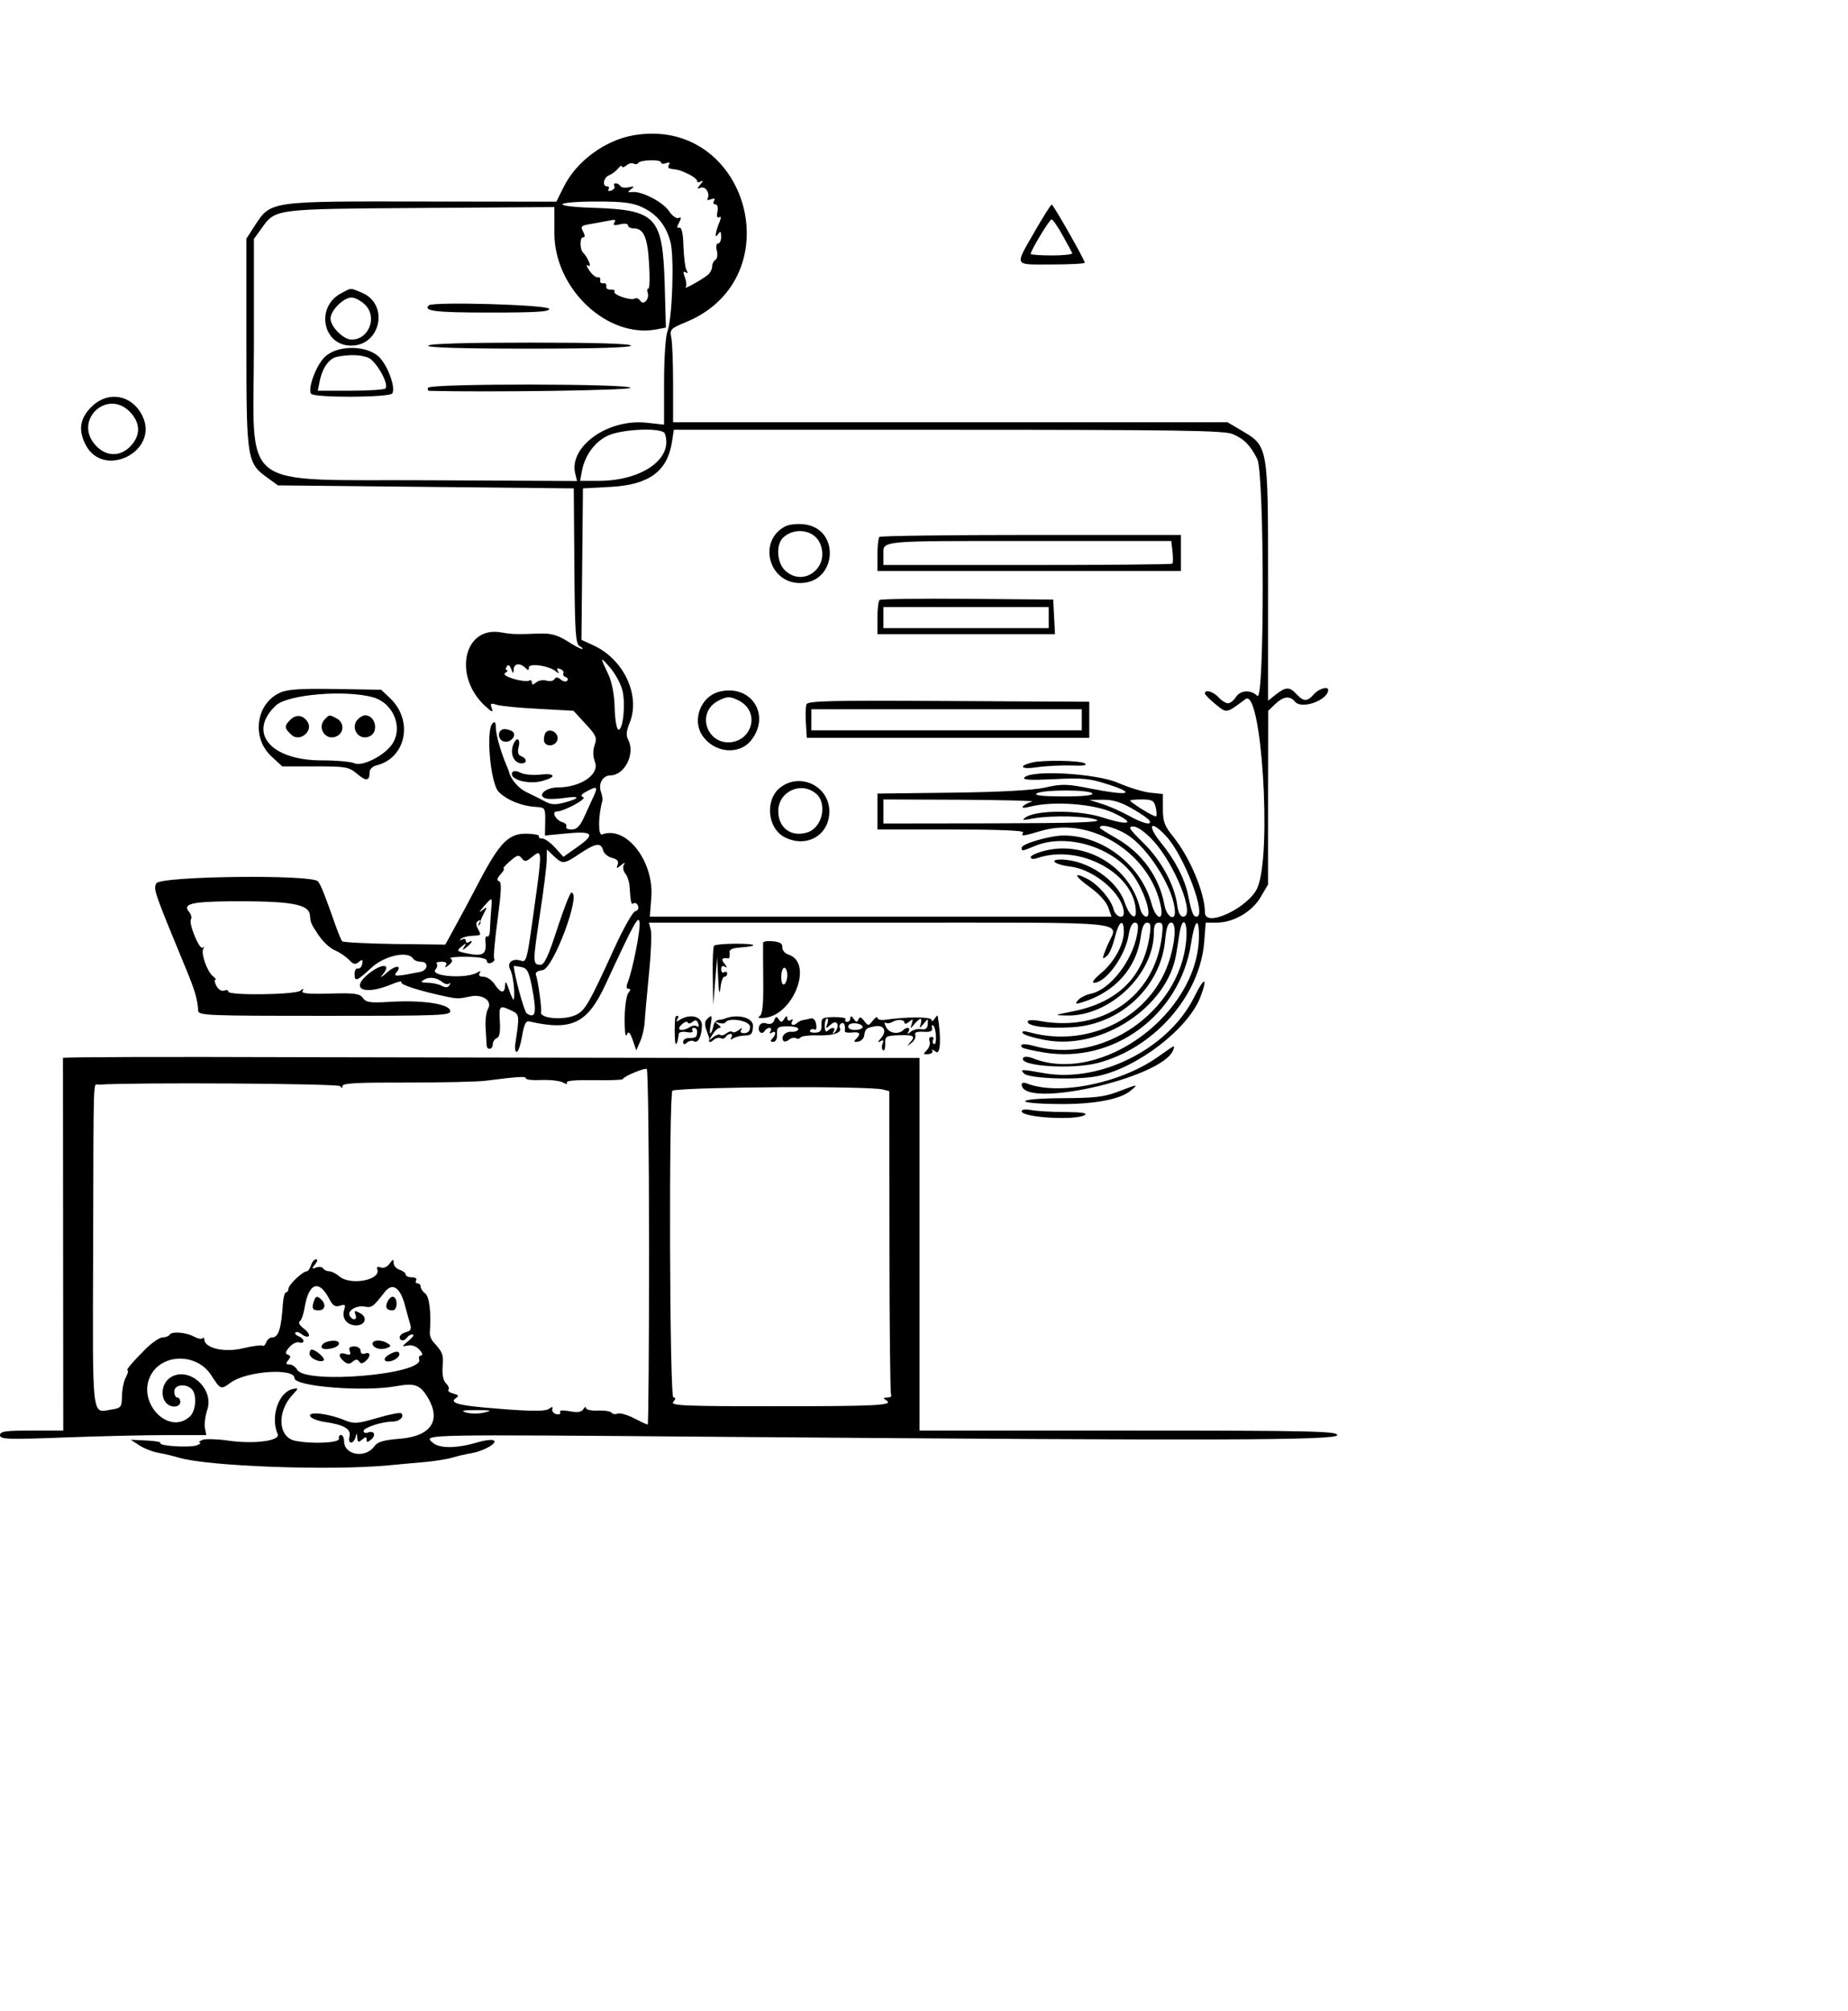 <?xml version="1.0" standalone="no"?>
<!DOCTYPE svg PUBLIC "-//W3C//DTD SVG 20010904//EN"
 "http://www.w3.org/TR/2001/REC-SVG-20010904/DTD/svg10.dtd">
<svg version="1.0" xmlns="http://www.w3.org/2000/svg"
 width="615pt" height="669pt" viewBox="0 0 615 669"
 preserveAspectRatio="xMidYMid meet">
<g transform="translate(0,669) scale(0.05,-0.05)"
fill="#000000" stroke="none">
<path d="M4218 12480 c-191 -33 -380 -172 -465 -342 l-50 -100 -894 1 c-1019
2 -1006 4 -1114 -162 l-55 -85 0 -697 c0 -778 3 -797 145 -898 l65 -47 985
-10 984 -10 4 -516 c3 -446 8 -518 35 -534 18 -10 25 -19 17 -19 -9 -1 -54 23
-100 53 -63 39 -108 52 -175 50 -168 -6 -190 -6 -267 8 -249 42 -319 -295
-102 -492 45 -41 53 -43 42 -13 -12 32 -7 36 32 23 25 -8 150 -21 279 -27
l233 -13 80 -87 c71 -76 78 -92 61 -141 -13 -37 -12 -74 2 -113 32 -82 -95
-169 -247 -169 -78 0 -139 -51 -85 -72 18 -7 73 -6 122 1 112 17 117 0 10 -29
-65 -17 -92 -16 -135 8 -30 16 -84 43 -118 59 -53 24 -106 85 -118 133 -1 6
-8 24 -15 40 -39 90 -74 211 -74 257 0 37 -6 45 -22 29 -45 -45 -14 -396 40
-454 52 -55 155 -97 252 -102 58 -4 60 -7 59 -97 l-2 -93 125 12 c193 20 216
1 97 -84 l-99 -70 -55 61 c-30 33 -69 61 -86 61 -17 0 -27 7 -22 15 5 8 -30
16 -78 17 -121 4 -181 -56 -316 -312 -60 -115 -137 -259 -170 -318 l-59 -108
-337 4 c-185 3 -343 11 -349 18 -7 8 -27 55 -44 104 -73 207 -98 271 -118 295
-39 47 -1049 35 -1075 -13 -21 -39 -16 -54 191 -555 66 -158 83 -218 87 -292
1 -33 55 -35 842 -35 791 0 842 2 835 35 -9 45 -186 71 -401 58 -132 -8 -159
-4 -180 26 -21 29 -54 34 -220 29 -146 -4 -192 1 -181 18 10 18 7 18 -15 1
-35 -27 -479 -33 -479 -6 0 10 -13 13 -28 7 -17 -6 -38 7 -51 30 -12 23 -16
42 -8 42 8 0 1 11 -17 25 -38 31 -80 152 -63 182 8 13 6 16 -4 7 -21 -19 -95
161 -78 188 7 11 1 34 -13 50 -43 52 14 67 262 70 414 3 536 -17 543 -93 4
-50 7 -57 58 -133 27 -41 75 -86 106 -99 32 -13 74 -42 95 -63 29 -32 42 -35
66 -16 23 20 28 18 23 -12 -4 -20 -16 -34 -29 -31 -12 3 -22 -13 -22 -35 0
-56 14 -51 112 40 88 81 244 115 278 60 7 -11 30 -20 51 -20 54 0 49 -57 -6
-68 -154 -31 -180 -32 -158 -5 45 53 -6 52 -65 -2 -34 -30 -46 -36 -27 -13 71
84 -16 78 -110 -8 -100 -93 2 -125 172 -54 42 18 71 24 65 13 -10 -16 130 -60
308 -97 63 -13 76 -13 150 3 81 18 150 -30 118 -83 -12 -20 -19 -76 -16 -126
3 -49 6 -101 7 -115 1 -36 41 -31 41 6 0 16 12 35 26 40 19 7 25 41 21 110 -7
107 -2 112 77 74 54 -25 55 -30 26 -220 -5 -30 -1 -55 9 -55 10 0 26 47 36
105 12 75 25 103 46 98 285 -65 388 -15 509 245 192 415 220 465 227 414 7
-48 -46 -315 -78 -397 -12 -30 -11 -45 4 -45 15 0 16 -8 1 -25 -20 -24 -32
-149 -24 -255 2 -32 7 -40 15 -20 8 20 19 7 36 -40 l24 -70 26 60 c15 33 28
92 30 130 2 39 15 180 28 316 14 135 19 267 13 295 l-13 49 1541 0 c1740 0
1581 16 1510 -153 -37 -89 -37 -98 -2 -68 16 12 39 68 52 122 27 110 60 132
60 38 0 -86 -66 -205 -154 -277 -44 -37 -62 -62 -44 -62 78 0 208 179 230 318
8 51 24 82 41 82 22 0 26 -18 16 -75 -31 -179 -181 -372 -309 -398 -33 -7 -70
-26 -84 -42 -22 -27 -19 -29 24 -16 221 67 364 227 393 439 8 62 22 92 42 92
24 0 27 -18 16 -91 -41 -271 -213 -440 -509 -499 -130 -26 -131 -26 -41 -28
286 -6 579 274 579 552 0 48 9 66 33 66 27 0 30 -15 19 -100 -52 -394 -394
-629 -807 -555 -52 10 -85 8 -85 -4 0 -31 130 -47 297 -37 322 19 590 270 618
580 8 85 19 116 41 116 44 0 19 -193 -43 -329 -149 -326 -529 -498 -891 -403
-47 13 -64 12 -55 -3 7 -12 77 -33 155 -47 374 -67 811 223 867 575 5 31 15
91 21 132 20 127 57 90 45 -45 -43 -473 -560 -830 -1014 -700 -65 18 -101 13
-77 -11 6 -6 71 -21 144 -33 463 -77 904 248 979 722 24 158 53 188 53 56 0
-516 -649 -996 -1104 -817 -32 13 -59 14 -66 3 -34 -55 327 -79 500 -33 374
100 676 446 705 804 l10 129 71 0 c113 0 237 72 294 169 l50 85 0 578 1 578
47 45 c55 52 97 57 132 15 44 -53 220 11 220 79 0 27 -64 7 -95 -29 -43 -50
-69 -50 -115 0 -46 51 -72 50 -137 -1 l-53 -42 0 794 c0 909 2 899 -180 1006
l-90 53 -1845 0 -1845 0 0 253 c0 138 -5 278 -12 310 -11 55 -5 61 99 104 712
295 410 1371 -349 1243z m182 -181 c0 -10 15 -12 33 -5 23 9 29 5 19 -11 -8
-13 -3 -24 12 -26 52 -6 67 -11 121 -37 30 -14 55 -35 55 -44 0 -10 11 -12 25
-3 17 10 16 3 -3 -20 -24 -29 -24 -32 3 -22 31 12 64 -41 44 -73 -6 -9 4 -12
23 -4 24 9 30 5 20 -11 -8 -12 -4 -23 9 -23 14 0 20 -20 14 -49 -6 -31 -1 -45
11 -37 13 8 15 -1 5 -26 -30 -73 -37 -122 -13 -88 18 25 21 22 22 -15 0 -25
-9 -45 -20 -45 -12 0 -16 -21 -9 -48 7 -26 3 -54 -9 -61 -12 -7 -22 -27 -22
-44 0 -16 -11 -40 -25 -53 -30 -28 -171 -107 -151 -85 7 8 5 37 -5 64 -14 36
-13 45 4 35 15 -9 18 -5 7 12 -9 14 -18 85 -21 158 -2 89 -12 130 -27 127 -18
-4 -18 5 -2 34 16 31 15 38 -5 30 -14 -5 -42 16 -62 46 -40 60 -179 133 -243
127 -34 -3 -35 0 -10 19 25 18 22 21 -15 13 -25 -6 -50 -2 -56 8 -6 10 -20 18
-31 18 -11 0 -15 -8 -9 -18 6 -10 -3 -23 -20 -30 -18 -6 -26 -3 -19 8 7 11 3
20 -9 20 -35 0 -24 60 14 74 19 8 46 28 59 45 14 17 25 23 25 14 1 -10 14 -7
30 6 16 14 38 19 49 12 10 -6 24 -5 29 4 13 22 153 26 153 4z m-128 -297 c98
-45 160 -119 190 -230 27 -98 13 -515 -20 -598 -12 -32 -22 -178 -22 -338 l0
-282 -118 13 c-258 27 -518 -160 -473 -340 l12 -48 -979 5 c-1299 8 -1172 -90
-1172 902 l0 704 47 65 c97 137 76 134 1063 141 l890 6 0 -176 c1 -369 353
-699 679 -638 l63 12 -8 293 c-14 444 -56 490 -472 504 -293 9 -271 42 28 42
162 0 229 -8 292 -37z m-184 -105 c-10 -16 2 -19 39 -10 31 8 53 5 53 -7 0
-11 17 -20 38 -20 66 0 92 -59 102 -233 6 -92 4 -167 -4 -167 -8 0 -11 -11 -6
-25 16 -42 -26 -91 -48 -57 -10 15 -27 22 -37 15 -26 -16 -148 26 -135 47 5 8
-6 14 -25 13 -19 -2 -33 8 -30 22 3 14 -6 23 -20 20 -14 -3 -23 6 -20 20 3 14
-5 23 -17 20 -11 -3 -36 17 -55 44 -21 31 -23 43 -7 33 26 -15 -4 56 -36 88
-21 21 -21 100 -1 100 16 0 16 11 2 39 -19 35 -13 40 54 51 41 7 89 16 105 19
57 12 62 11 48 -12z m337 -1402 c59 -165 -149 -314 -439 -315 l-125 0 12 65
c20 106 87 197 175 237 98 44 362 54 377 13z m3778 -3 c77 -32 118 -74 165
-166 48 -96 49 -1626 1 -1577 -44 43 -114 39 -144 -9 -14 -22 -37 -40 -52 -40
-15 0 -43 18 -63 40 -36 39 -90 54 -90 25 0 -8 32 -40 71 -72 77 -61 67 -63
199 35 106 79 177 -1024 80 -1254 -55 -132 -350 -272 -350 -167 0 129 -100
368 -212 506 -57 70 -68 100 -68 183 l0 100 -85 9 c-47 5 -143 35 -215 66
-143 62 -570 87 -621 36 -17 -17 35 -20 198 -12 195 9 236 5 365 -37 186 -61
127 -75 -116 -27 -165 33 -197 34 -310 8 -84 -18 -293 -30 -621 -34 l-495 -6
0 -120 0 -119 491 0 c323 0 487 -7 479 -20 -16 -27 -5 -26 124 12 333 97 725
-154 793 -507 19 -99 -34 -82 -62 20 -70 258 -323 455 -585 455 -90 0 -280
-55 -280 -81 0 -25 2 -24 87 11 215 90 533 -10 665 -209 71 -108 117 -261 77
-261 -15 0 -34 25 -41 55 -66 274 -355 451 -629 385 -54 -13 -99 -33 -99 -44
0 -13 18 -15 45 -6 286 97 655 -107 655 -361 0 -59 -47 -17 -75 67 -50 149
-251 284 -424 284 -85 0 -37 -35 64 -47 161 -19 353 -186 355 -308 0 -45 -55
-26 -68 23 -16 66 -103 167 -176 204 -97 50 -85 18 21 -58 58 -42 106 -95 119
-132 l22 -62 -1537 0 -1536 0 10 127 c19 241 -167 481 -327 420 -28 -11 -27
123 1 223 3 11 -1 38 -9 60 -20 53 12 110 62 110 96 0 169 146 118 240 -14 25
-11 57 10 108 76 182 -38 427 -244 519 l-76 35 5 504 5 504 186 10 c253 14
375 103 406 296 l13 84 1825 0 c1530 0 1836 -5 1893 -28z m-4062 -1700 c25
-87 6 -278 -26 -267 -11 4 -22 69 -24 146 -2 87 -18 169 -41 219 -58 122 -57
125 8 50 34 -38 71 -105 83 -148z m-722 133 c1 40 42 46 77 11 19 -19 24 -18
24 2 0 31 132 13 179 -25 22 -18 25 -17 14 2 -10 17 -5 21 16 13 17 -7 26 -19
21 -28 -6 -9 1 -21 15 -26 14 -4 18 -16 10 -24 -8 -9 -27 -5 -43 8 -20 17 -32
18 -42 2 -7 -12 -31 -16 -53 -9 -21 7 -52 1 -68 -12 -22 -18 -29 -18 -29 0 0
13 -9 18 -20 11 -10 -6 -56 -1 -100 12 -55 17 -73 30 -56 41 14 9 19 17 10 17
-9 0 -10 11 -2 24 10 16 20 11 30 -15 13 -34 15 -35 17 -4z m534 -840 c-14
-30 -42 -93 -64 -140 -29 -64 -50 -85 -85 -85 -25 0 -41 8 -35 19 6 10 -6 24
-27 30 -44 14 -73 71 -36 71 49 1 204 85 176 95 -20 7 -15 18 20 37 70 39 79
34 51 -27z m3317 15 c8 -13 -61 -20 -194 -20 -140 1 -196 7 -176 20 40 26 354
26 370 0z m-400 -54 c-22 -6 -49 -19 -60 -30 -13 -14 3 -15 50 -3 155 38 421
18 550 -42 153 -71 110 -89 -71 -31 -154 50 -432 51 -509 3 -34 -22 -26 -23
50 -9 121 21 358 16 420 -10 36 -16 -150 -22 -685 -23 l-735 -1 0 80 0 80 515
-2 c283 -2 497 -7 475 -12z m664 -46 c57 -32 109 -68 116 -80 22 -36 -43 -21
-139 33 -52 28 -132 64 -178 78 l-83 26 90 1 c65 1 119 -15 194 -58z m158 9
c7 -28 8 -55 3 -61 -8 -8 -140 71 -173 103 -5 5 29 9 74 9 72 0 85 -7 96 -51z
m-169 -198 c142 -104 297 -366 297 -501 0 -64 -56 -28 -69 45 -35 191 -151
351 -325 449 -58 33 -106 63 -106 68 0 33 127 -5 203 -61z m151 -24 c146 -157
285 -507 201 -507 -20 0 -33 27 -40 79 -18 134 -107 296 -225 412 -95 93 -105
109 -67 109 27 0 78 -36 131 -93z m88 28 c121 -130 273 -535 202 -535 -22 0
-32 24 -55 137 -22 112 -87 239 -181 354 -98 121 -71 158 34 44z m-3748 -93
c5 -21 32 -44 60 -51 35 -9 46 -22 37 -45 -10 -28 -8 -28 22 -4 25 20 30 21
19 2 -8 -14 -4 -39 9 -56 14 -16 27 -54 29 -84 8 -116 11 -126 28 -115 10 6
23 -2 29 -18 6 -16 -2 -31 -19 -35 -16 -3 -79 -114 -139 -246 -169 -370 -193
-411 -252 -442 -78 -40 -248 -27 -236 18 6 21 -20 209 -33 243 -8 19 6 30 43
35 72 8 261 516 192 516 -9 0 -51 -108 -94 -240 -57 -177 -86 -240 -110 -240
-54 0 -54 10 -7 325 26 168 47 336 47 373 l1 69 46 -44 c60 -55 66 -55 174 17
105 70 140 75 154 22z m-453 -347 c-55 -399 -55 -400 -97 -387 -54 17 -92 -16
-68 -60 19 -36 33 -153 24 -198 -2 -11 -16 16 -31 60 -18 55 -26 66 -27 35 -2
-59 -29 -57 -70 5 -18 28 -51 50 -74 50 -25 0 -35 9 -26 23 10 16 5 18 -14 6
-70 -44 -318 -28 -280 19 12 14 16 32 8 39 -7 7 7 13 32 13 30 0 40 -8 29 -25
-9 -16 -2 -15 20 3 25 20 28 33 12 43 -13 8 36 13 109 12 89 -2 132 -11 132
-27 0 -14 13 -20 30 -13 16 6 25 19 19 28 -6 10 5 128 23 262 25 187 28 247 9
253 -16 6 -13 20 11 46 19 21 28 38 20 38 -8 0 11 22 42 49 48 42 59 45 78 20
20 -26 29 -24 70 9 66 54 67 42 19 -303z m-292 -50 c-3 -41 -7 -100 -8 -131 0
-31 -9 -52 -18 -46 -10 6 -15 -10 -12 -36 9 -80 -16 -97 -111 -79 -80 16 -83
19 -49 47 33 27 35 27 19 0 -15 -26 -13 -26 16 -3 37 30 47 53 14 33 -11 -7
-20 -2 -20 10 0 12 -11 16 -25 8 -14 -8 -18 -7 -9 3 9 10 40 19 70 21 70 4 69
2 45 47 -15 27 -14 43 2 53 16 10 18 5 7 -14 -9 -15 -10 -22 -2 -15 9 8 13 17
10 20 -2 4 7 30 22 57 25 48 25 49 -12 21 -23 -19 -19 -9 10 25 61 68 59 69
51 -21z m269 -500 c36 -184 29 -228 -32 -189 -17 10 -86 264 -86 316 0 1 21
-2 48 -7 39 -7 51 -27 70 -120z m-593 19 c16 -13 36 -17 45 -9 9 8 10 4 2 -10
-10 -18 -25 -19 -52 -5 -21 11 -63 20 -94 20 -43 1 -49 5 -26 19 36 23 86 17
125 -15z"/>
<path d="M2272 11429 c-174 -90 -125 -349 65 -349 198 0 254 276 72 352 -82
34 -67 34 -137 -3z m159 -78 c82 -82 24 -231 -91 -231 -54 0 -140 86 -140 140
0 54 86 140 140 140 23 0 64 -22 91 -49z"/>
<path d="M2854 11348 c-38 -38 44 -48 409 -48 311 0 398 6 392 25 -9 27 -775
49 -801 23z"/>
<path d="M2850 11080 c-8 -13 220 -20 669 -20 441 0 681 7 681 20 0 13 -236
20 -669 20 -424 0 -673 -7 -681 -20z"/>
<path d="M2160 11003 c-57 -57 -112 -207 -90 -243 17 -28 524 -26 541 2 25 40
-35 198 -95 249 -90 75 -277 71 -356 -8z m290 -3 c51 -19 138 -170 117 -204
-5 -9 -109 -16 -231 -16 l-221 0 13 64 c18 89 63 152 117 162 84 16 152 14
205 -6z"/>
<path d="M2850 10800 c-7 -11 -3 -20 9 -21 392 -10 1332 3 1337 20 10 28
-1328 30 -1346 1z"/>
<path d="M5228 9878 c-186 -95 -114 -378 97 -378 248 0 271 365 25 391 -44 5
-99 -1 -122 -13z m231 -116 c66 -158 -111 -293 -233 -179 -57 54 -63 176 -11
222 79 70 207 47 244 -43z"/>
<path d="M5853 9807 c-7 -8 -13 -62 -13 -120 l0 -107 1010 0 1010 0 0 120 0
120 -997 0 c-548 0 -1002 -6 -1010 -13z m1951 -98 c4 -38 4 -74 -1 -80 -5 -5
-440 -9 -966 -9 l-957 0 0 67 c0 97 -47 93 971 93 l945 0 8 -71z"/>
<path d="M5854 9387 c-8 -8 -14 -62 -14 -120 l0 -107 591 0 591 0 -6 115 -6
115 -571 5 c-315 3 -578 -1 -585 -8z m1126 -117 l0 -70 -550 0 -550 0 0 70 0
70 550 0 550 0 0 -70z"/>
<path d="M4784 8776 c-119 -32 -178 -185 -111 -288 78 -119 246 -136 327 -34
134 171 -4 378 -216 322z m163 -77 c110 -87 43 -259 -100 -259 -138 0 -201
174 -94 259 29 22 72 41 97 41 25 0 68 -19 97 -41z"/>
<path d="M5368 8693 c-6 -16 -8 -72 -4 -126 l6 -97 940 0 940 0 0 120 0 120
-936 5 c-782 5 -937 1 -946 -22z m1832 -103 l0 -70 -900 0 -900 0 0 70 0 70
900 0 900 0 0 -70z"/>
<path d="M6870 8306 c-97 -24 -74 -48 30 -32 61 9 164 14 230 12 82 -3 111 1
90 14 -30 20 -277 23 -350 6z"/>
<path d="M5193 8139 c-103 -81 -86 -270 29 -330 145 -75 298 12 298 171 0 168
-194 263 -327 159z m238 -40 c77 -64 44 -223 -53 -257 -108 -37 -198 26 -198
140 0 130 150 201 251 117z"/>
<path d="M6890 11845 c-139 -243 -148 -225 109 -225 121 0 221 5 221 12 0 18
-209 386 -220 387 -5 0 -55 -78 -110 -174z m182 -30 c32 -57 61 -111 65 -120
3 -8 -57 -15 -135 -15 -78 0 -142 5 -142 10 0 23 125 230 139 230 8 0 41 -47
73 -105z"/>
<path d="M608 10672 c-77 -77 -88 -155 -38 -252 119 -230 490 -44 379 190 -68
143 -230 173 -341 62z m254 -30 c73 -74 76 -156 9 -229 -72 -77 -171 -73 -241
11 -137 162 82 367 232 218z"/>
<path d="M1865 8771 c-162 -72 -193 -301 -58 -425 l72 -66 219 0 c204 0 223
-3 278 -49 61 -52 84 -49 84 10 0 20 20 40 47 46 195 49 246 296 91 445 l-61
58 -303 5 c-230 4 -320 -2 -369 -24z m617 -31 c142 -40 207 -213 120 -323 -58
-74 -198 -140 -244 -116 -19 10 -117 19 -217 19 -341 0 -496 185 -305 365 78
74 461 106 646 55z"/>
<path d="M1932 8590 c-42 -42 -40 -56 9 -101 54 -49 145 25 107 86 -30 48 -77
53 -116 15z"/>
<path d="M2164 8596 c-60 -60 7 -153 80 -114 48 26 46 91 -3 117 -48 26 -48
26 -77 -3z"/>
<path d="M2384 8596 c-60 -60 7 -153 80 -114 59 32 33 138 -34 138 -12 0 -33
-11 -46 -24z"/>
<path d="M3345 8526 c-34 -13 -31 -65 4 -79 49 -18 101 46 56 69 -19 10 -46
15 -60 10z"/>
<path d="M3633 8507 c-7 -8 -13 -30 -13 -50 0 -47 71 -50 89 -4 16 44 -43 86
-76 54z"/>
<path d="M3411 8408 c-14 -56 16 -108 61 -108 38 0 36 33 -2 47 -22 9 -27 27
-18 63 7 28 4 50 -8 50 -11 0 -26 -23 -33 -52z"/>
<path d="M3411 8242 c-29 -47 102 -86 199 -59 98 27 87 54 -17 42 -48 -5 -106
1 -129 13 -23 12 -46 14 -53 4z"/>
<path d="M5079 7106 c-1 -9 0 -119 1 -244 2 -168 -5 -233 -24 -244 -16 -10 -6
-15 29 -12 196 15 332 368 162 422 -23 7 -41 29 -40 48 2 24 -15 36 -62 40
-36 4 -66 -1 -66 -10z m161 -215 c0 -27 -9 -54 -20 -61 -12 -7 -20 13 -20 49
0 33 9 61 20 61 11 0 20 -22 20 -49z"/>
<path d="M4753 7087 c-7 -8 -11 -100 -9 -205 l3 -192 13 160 13 160 7 -140 c4
-95 9 -116 15 -65 4 41 16 75 26 75 11 0 19 10 19 21 0 12 -9 16 -20 9 -11 -7
-20 2 -20 20 0 21 9 27 25 17 17 -10 16 -4 -2 19 -26 31 -18 43 23 36 9 -1 13
13 10 32 -5 27 11 36 73 41 127 10 108 25 -32 25 -72 0 -136 -6 -144 -13z"/>
<path d="M7950 6748 c-168 -343 -623 -575 -998 -510 -157 28 -165 27 -136 -2
34 -34 354 -45 489 -17 266 55 604 315 685 527 51 135 26 136 -40 2z"/>
<path d="M4497 6615 c-9 -17 -8 -192 2 -183 10 11 12 18 19 68 1 12 25 17 52
12 29 -6 46 -1 39 9 -6 11 -2 19 10 19 20 0 27 -23 16 -55 -3 -8 -24 -14 -47
-13 -23 1 -41 -10 -41 -25 0 -19 7 -21 25 -5 15 12 35 16 46 9 27 -16 51 28
54 101 3 65 -78 86 -150 40 -19 -13 -24 -11 -14 5 8 13 9 23 3 23 -6 0 -12 -2
-14 -5z m113 -35 c19 15 29 13 37 -11 7 -18 4 -26 -7 -19 -11 7 -31 6 -45 -3
-54 -34 -99 -24 -60 13 19 19 38 26 42 16 4 -10 18 -8 33 4z"/>
<path d="M4705 6597 c-15 -15 -16 -38 -2 -75 11 -28 19 -54 18 -57 -6 -24 4
-26 28 -6 16 14 38 19 49 12 10 -6 25 -3 32 9 7 11 21 20 32 20 11 0 14 -10 6
-23 -10 -16 -5 -18 14 -6 15 10 50 18 78 18 41 1 49 11 52 63 2 57 -105 84
-192 48 -5 -3 -23 -6 -38 -7 -15 -2 -31 -20 -34 -40 -3 -20 -11 -42 -18 -49
-6 -7 -7 16 -1 52 13 70 10 75 -24 41z m287 -49 c1 -26 -11 -41 -35 -43 -24
-2 -33 6 -24 21 11 17 6 17 -16 -1 -17 -13 -36 -19 -43 -12 -7 7 -25 2 -40
-10 -15 -12 -33 -17 -40 -10 -7 7 -28 0 -47 -15 -31 -26 -31 -24 -5 17 15 25
37 45 48 45 11 0 7 10 -10 22 -25 19 -25 20 4 11 19 -6 39 -5 44 3 22 36 162
12 164 -28z"/>
<path d="M5153 6590 c-8 -21 -26 -29 -51 -21 -23 8 -42 1 -49 -18 -13 -35 18
-62 37 -31 7 11 21 20 32 20 11 0 14 -10 6 -23 -9 -14 -5 -18 9 -9 29 18 30
-13 2 -41 -14 -14 -12 -20 7 -20 18 0 27 20 26 51 -2 47 5 52 73 52 42 0 72
-8 68 -20 -4 -11 -24 -18 -45 -16 -40 3 -72 -31 -55 -59 6 -9 23 -7 38 6 15
12 36 17 47 10 10 -6 24 -4 30 5 5 9 58 16 116 14 104 -3 165 19 145 51 -5 9
-1 22 11 29 18 11 28 -14 23 -53 -1 -7 20 -11 48 -8 53 6 62 -8 26 -44 -16
-16 -13 -21 14 -17 19 3 38 21 41 40 6 46 13 51 69 62 63 12 85 -30 43 -78
-22 -25 -24 -33 -6 -22 21 12 26 8 16 -16 -7 -18 -5 -37 4 -43 9 -5 15 14 14
43 -2 50 4 54 93 57 100 3 111 -5 70 -51 -21 -24 -20 -24 11 -1 20 15 31 39
26 53 -7 18 10 24 54 22 48 -3 62 4 57 26 -3 17 1 23 9 15 21 -21 25 -135 4
-123 -9 6 -11 19 -5 29 6 11 1 19 -12 19 -13 0 -18 -13 -12 -29 6 -17 -2 -43
-18 -59 -26 -26 -25 -29 9 -27 22 2 34 13 27 24 -7 12 3 8 23 -8 32 -26 38 92
13 239 -1 6 -10 -3 -21 -20 -11 -16 -20 -20 -20 -7 0 21 -165 22 -305 1 -30
-5 -55 1 -55 13 0 11 -13 3 -30 -18 -29 -37 -31 -38 -58 -3 -21 27 -31 30 -38
10 -9 -20 -16 -20 -32 4 -15 20 -21 22 -22 5 0 -14 -10 -25 -21 -25 -12 0 -17
7 -11 17 6 9 -29 15 -76 15 -79 -2 -86 -6 -84 -52 2 -38 -8 -51 -42 -52 -25
-1 -40 5 -34 15 6 10 19 12 29 6 11 -6 16 9 11 35 -4 27 -19 43 -35 39 -15 -4
-38 -9 -51 -11 -14 -2 -31 -10 -39 -18 -23 -23 -50 -16 -35 9 9 14 5 18 -9 9
-13 -8 -23 -3 -23 12 -1 19 -6 18 -20 -4 -16 -25 -23 -25 -37 -3 -14 21 -20
20 -30 -7z m353 -25 c-12 -33 -11 -33 27 0 43 37 60 -21 18 -60 -10 -8 -11 -4
-3 10 18 31 -12 33 -41 4 -18 -18 -25 45 -10 76 12 22 19 -3 9 -30z m514 9 c0
-10 14 -8 30 6 26 22 29 20 19 -12 -12 -36 -11 -36 17 -3 15 19 34 35 41 35 6
0 7 -16 1 -35 -10 -31 -8 -31 19 2 30 37 31 37 28 -3 -2 -28 -15 -38 -43 -33
-21 5 -53 -3 -69 -16 -24 -20 -28 -20 -16 0 16 26 -10 35 -34 11 -33 -32 -93
-23 -114 17 -13 23 -15 37 -5 31 10 -6 29 -4 43 4 34 21 83 19 83 -4z m-280
-23 c6 -9 -7 -20 -29 -23 -45 -7 -76 8 -62 30 12 20 78 15 91 -7z"/>
<path d="M7710 6349 c-249 -178 -665 -262 -875 -179 -19 8 -35 5 -35 -6 0
-169 936 41 1008 227 14 39 17 39 -98 -42z"/>
<path d="M419 6340 c0 -5 0 -566 1 -1245 l1 -1235 -210 0 c-177 0 -211 -5
-211 -31 0 -27 49 -29 425 -15 234 9 543 16 686 16 l262 0 -9 47 c-5 25 2 81
16 123 45 137 -117 285 -238 218 -90 -50 -75 -198 20 -198 21 0 38 14 38 30 0
17 -9 30 -20 30 -11 0 -20 18 -20 40 0 46 76 56 116 16 36 -36 29 -145 -13
-183 -141 -128 -353 93 -261 273 76 148 306 151 402 5 65 -100 65 -100 131
-52 104 77 425 100 425 30 0 -56 467 -93 679 -53 122 22 157 9 209 -77 90
-153 20 -256 -184 -273 -111 -9 -152 -21 -172 -50 -59 -84 -202 -60 -202 34 0
22 -9 40 -20 41 -11 0 -17 -11 -14 -25 6 -28 -177 -37 -291 -14 -114 23 -124
191 -19 305 42 45 42 47 5 40 -96 -18 -153 -185 -103 -300 20 -46 -159 -69
-335 -43 -70 10 -145 12 -166 4 -20 -9 -28 -16 -17 -18 11 -1 2 -9 -20 -18
-46 -17 -254 -5 -242 15 5 7 -38 15 -95 17 l-103 5 60 -39 c33 -21 92 -43 130
-49 39 -7 97 -21 130 -31 191 -58 1012 -88 1400 -51 66 7 174 16 240 22 66 6
147 19 180 29 33 10 92 24 130 30 85 15 182 73 142 86 -15 5 -59 -1 -99 -13
-141 -42 -256 -44 -302 -4 -65 57 -107 56 1969 39 3266 -26 4050 -23 4050 12
0 26 -168 30 -1390 30 l-1390 0 0 1240 0 1240 -1335 0 c-734 1 -2017 3 -2850
5 -833 3 -1515 1 -1516 -5z m3901 -1261 c0 -649 -4 -1179 -9 -1179 -6 0 -46
19 -91 42 -44 23 -93 37 -109 31 -17 -6 -34 -4 -40 6 -6 9 -47 16 -91 14 -44
-2 -80 6 -80 17 0 11 -8 8 -18 -8 -13 -20 -38 -23 -92 -13 -46 8 -69 6 -62 -6
7 -11 -4 -17 -23 -14 -19 4 -32 18 -29 32 5 19 -1 20 -20 5 -26 -21 -139 -19
-449 9 -166 15 -217 34 -170 63 19 12 14 20 -19 28 -26 7 -40 18 -33 26 7 7 0
26 -16 42 -19 19 -27 58 -23 112 7 79 1 95 -62 164 -15 17 -25 45 -23 65 10
125 -3 237 -30 257 -17 12 -31 33 -31 45 0 13 -10 23 -21 23 -12 0 -16 9 -9
20 7 11 -6 20 -29 20 -22 0 -41 8 -41 19 0 10 -18 24 -40 31 -22 7 -40 27 -40
45 0 28 -4 27 -27 -4 -16 -22 -40 -33 -59 -25 -20 7 -29 3 -23 -12 28 -72
-178 -111 -252 -48 -22 19 -52 34 -68 34 -16 0 -34 9 -40 19 -7 11 -28 13 -47
6 -30 -11 -31 -8 -7 21 16 20 19 34 7 34 -12 0 -27 -18 -34 -40 -7 -22 -20
-40 -28 -40 -27 0 -122 -90 -122 -116 0 -13 -7 -24 -16 -24 -9 0 -18 -34 -21
-75 -11 -168 -29 -225 -72 -225 -15 0 -32 -15 -39 -33 -7 -18 -18 -28 -24 -22
-6 6 -66 -2 -134 -18 -124 -29 -254 2 -254 61 0 10 -6 13 -13 6 -7 -7 -31 -2
-55 11 -52 29 -149 37 -163 13 -6 -10 -27 -18 -47 -18 -19 0 -71 -35 -114 -78
-93 -94 -134 -142 -118 -142 6 0 1 -20 -12 -45 -14 -24 -25 -80 -26 -124 -2
-77 -5 -81 -76 -92 -126 -21 -120 -76 -116 1063 3 1222 -1 1097 38 1100 223
16 1595 8 1607 -10 10 -16 14 -15 15 2 0 18 109 23 426 22 234 0 470 5 525 12
224 28 269 31 269 16 0 -9 47 -14 104 -11 57 2 121 -5 142 -16 23 -13 34 -13
27 -1 -8 12 58 18 177 16 104 -2 192 1 195 7 9 20 145 76 160 67 8 -4 15 -539
15 -1187z m1555 1051 l44 -11 1 -1001 c0 -551 5 -1010 11 -1020 6 -10 -5 -18
-25 -18 -28 -1 -30 -4 -8 -18 54 -34 -48 -40 -744 -40 -605 0 -694 4 -673 29
18 21 18 29 1 29 -26 0 -31 2038 -6 2043 130 25 1295 31 1399 7z m-3683 -1395
c23 -44 39 -54 71 -44 35 11 39 7 27 -30 -17 -54 21 -101 80 -101 62 0 79 54
26 82 -36 19 -40 18 -30 -10 14 -36 -16 -44 -38 -9 -20 33 44 73 100 62 47 -9
55 -2 131 95 52 67 103 36 135 -82 13 -48 29 -107 36 -130 10 -32 3 -45 -28
-53 -23 -6 -42 -21 -42 -33 0 -28 33 -29 50 -2 7 11 23 20 36 20 13 -1 2 -19
-26 -42 -48 -40 -48 -41 -6 -32 27 6 57 -5 78 -28 19 -21 24 -38 12 -38 -13 0
-19 -11 -14 -25 36 -101 -757 -169 -812 -70 -11 19 -34 35 -51 35 -25 0 -27 6
-9 28 18 22 18 30 -2 37 -20 7 -17 20 11 51 20 23 49 36 65 31 15 -6 28 -2 28
9 0 11 -15 25 -33 32 -18 7 -27 19 -20 25 6 7 26 1 43 -13 17 -14 37 -19 45
-11 8 7 -7 30 -33 50 -27 20 -39 41 -27 48 11 7 25 46 32 88 27 169 96 194
165 60z m1031 -755 c-36 -9 -90 -8 -120 0 -40 13 -24 16 67 16 102 0 110 -2
53 -16z"/>
<path d="M2092 4729 c-20 -54 -14 -69 28 -69 46 0 53 44 12 78 -21 18 -30 16
-40 -9z"/>
<path d="M2582 4723 c-22 -41 -11 -63 31 -63 31 0 37 72 8 89 -10 7 -28 -5
-39 -26z"/>
<path d="M2165 4447 c-14 -6 -25 -19 -25 -30 0 -28 105 -12 115 18 8 25 -41
31 -90 12z"/>
<path d="M2480 4439 c0 -29 53 -46 94 -30 30 11 31 16 5 32 -39 25 -99 24 -99
-2z"/>
<path d="M2328 4389 c9 -24 2 -29 -28 -19 -47 15 -53 -14 -10 -50 23 -19 37
-19 58 -1 20 16 32 17 42 1 10 -16 22 -15 42 1 37 31 36 66 -2 52 -18 -7 -30
0 -30 18 0 16 -18 29 -42 29 -30 0 -39 -9 -30 -31z"/>
<path d="M2060 4371 c0 -30 74 -63 95 -43 12 13 -53 70 -80 71 -8 1 -15 -12
-15 -28z"/>
<path d="M2605 4374 c-49 -22 -61 -54 -20 -54 38 1 81 33 72 55 -4 13 -23 13
-52 -1z"/>
<path d="M7440 6115 c-91 -35 -156 -42 -374 -43 -310 -2 -329 -36 -23 -39 231
-3 412 30 481 88 57 47 53 46 -84 -6z"/>
<path d="M6800 5985 c0 -42 361 -63 420 -25 21 13 -20 19 -132 20 -90 0 -191
6 -225 13 -37 7 -63 4 -63 -8z"/>
<path d="M2064 3957 c5 -15 50 -33 100 -40 126 -18 175 -47 162 -97 -6 -22 -1
-40 10 -40 12 0 25 16 30 35 8 31 10 31 12 -2 2 -31 7 -34 32 -13 24 20 30 20
30 0 0 -20 6 -20 30 0 35 29 21 63 -21 47 -16 -6 -29 -2 -29 10 0 23 123 63
194 63 45 0 80 33 57 55 -6 7 -79 -7 -160 -31 -132 -39 -155 -40 -214 -16
-109 45 -244 62 -233 29z"/>
</g>
</svg>
